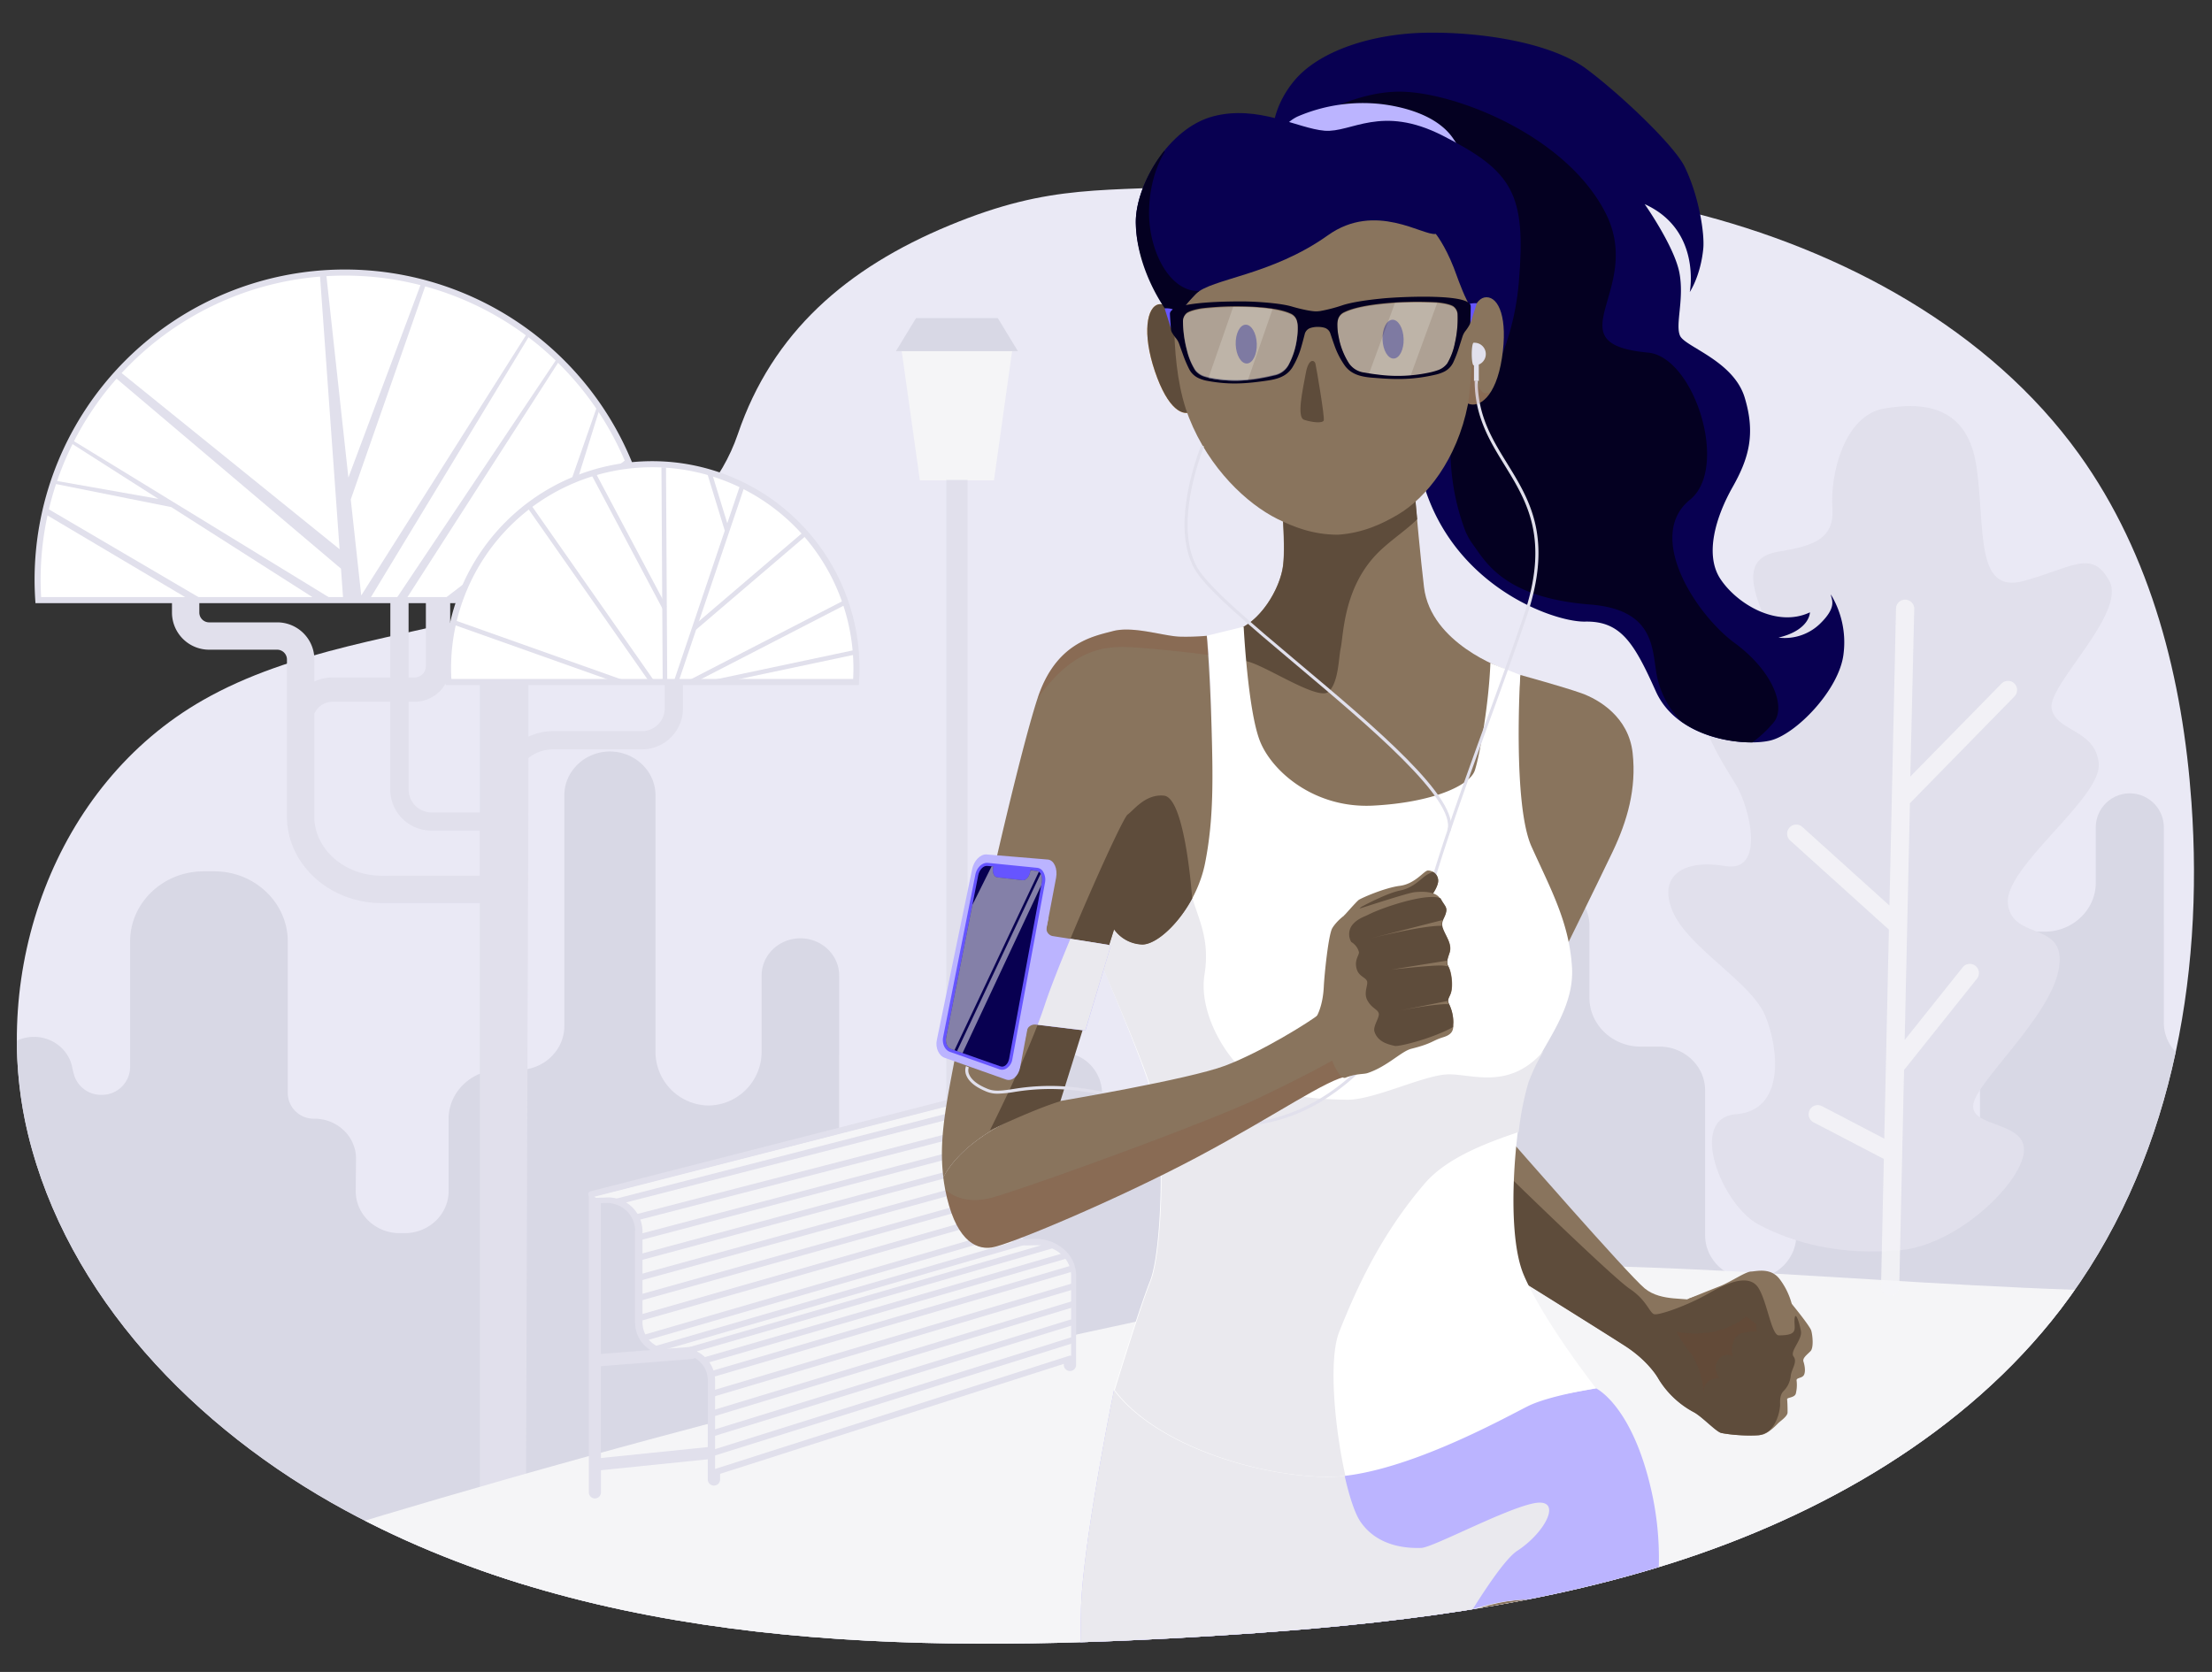 <svg xmlns="http://www.w3.org/2000/svg" xmlns:xlink="http://www.w3.org/1999/xlink" viewBox="0 0 728 550.34"><rect x="0" y="0" width="728" height="550.34" fill="#333333" stroke="none"/><defs><style>.cls-1{fill:none;}.cls-2{isolation:isolate;}.cls-3{fill:#eae9f5;}.cls-26,.cls-4{fill:#fff;}.cls-5{fill:#e1e0ec;}.cls-6{clip-path:url(#clip-path);}.cls-7{fill:#d8d8e5;}.cls-8,.cls-9{fill:#f5f5f7;}.cls-9{opacity:0.82;}.cls-10{clip-path:url(#clip-path-2);}.cls-11{fill:#ffbc66;}.cls-12,.cls-24{fill:#863725;}.cls-12{opacity:0.15;}.cls-13{fill:#89745d;}.cls-14{fill:#5e4c3b;}.cls-15{fill:#bbb4ff;}.cls-16{fill:#eae9ee;mix-blend-mode:multiply;}.cls-17{fill:#080051;}.cls-18,.cls-23{fill:#040021;}.cls-19{fill:#65f;}.cls-20,.cls-26{opacity:0.5;}.cls-21{fill:#d3cdcb;}.cls-21,.cls-22,.cls-23{fill-rule:evenodd;}.cls-22{fill:#f3f3f3;}.cls-24{opacity:0.1;}.cls-25{clip-path:url(#clip-path-3);}</style><clipPath id="clip-path"><path class="cls-1" d="M721.22,264.12c-2.88-40.35-13-81.22-37-114.63-29.46-40.94-77.76-67.29-128.36-79.78S452.12,57.42,400,60.86c-37,2.44-53.52-.75-87.47,13.31q-5.61,2.32-10.86,4.92V44.62H5.54V340.71h0A133,133,0,0,0,9.2,373.24c12.83,53.09,54.72,97,104.61,124C197,542.37,298,544.45,393.65,538.82c52.72-3.1,105.82-8.29,155.93-24.12S647,471.54,678.1,431.06C714.37,383.75,725.39,322.46,721.22,264.12Z"/></clipPath><clipPath id="clip-path-2"><path class="cls-1" d="M721.22,264.12c-2.88-40.35-13-81.22-37-114.63-20-27.74-48.57-48.77-80.68-63.34V4.75h-254V63.8c-11.13,1.49-22.48,4.35-37,10.37-34,14.06-58.3,35.3-69.66,68.72-10.57,31-44.91,48.91-78,58s-68.53,12.76-98,29.58C17.58,258.53-3.64,320.15,9.2,373.24s54.72,97,104.61,124C197,542.37,298,544.45,393.65,538.82c52.72-3.1,105.82-8.29,155.93-24.12S647,471.54,678.1,431.06C714.37,383.75,725.39,322.46,721.22,264.12Z"/></clipPath><clipPath id="clip-path-3"><path class="cls-1" d="M341.23,286.65l-2.08-.24-.1.55c-.3,1.66-1.43,2.9-2.5,2.77l-8.3-.94c-1.07-.11-1.71-1.49-1.41-3.07l.1-.52-2.08-.17c-1.25-.1-2.56,1.31-2.91,3.11L311.39,341.5c-.34,1.69.39,3.4,1.63,3.81L329.24,351c1.24.46,2.53-.66,2.88-2.5l10.73-58C343.21,288.54,342.48,286.81,341.23,286.65Z"/></clipPath></defs><title>How-It-Works-v4</title><g class="cls-2"><g id="BG"><path class="cls-3" d="M242.83,142.9c11.35-33.42,35.71-54.66,69.66-68.72S363,63.3,400,60.86c52.16-3.44,105.28-3.64,155.88,8.85s98.9,38.84,128.36,79.78c24,33.41,34.14,74.29,37,114.63,4.17,58.34-6.85,119.63-43.12,166.94-31,40.49-78.41,67.81-128.51,83.64s-103.21,21-155.93,24.12C298,544.45,197,542.37,113.81,497.28,63.92,470.23,22,426.33,9.2,373.24s8.38-114.71,57.63-142.8c29.49-16.82,65-20.52,98-29.58S232.26,173.94,242.83,142.9Z"/><path class="cls-4" d="M214.37,197.55c.15-2.22.23-4.46.23-6.72a101.11,101.11,0,1,0-202.23,0c0,2.26.08,4.5.23,6.72Z"/><path class="cls-5" d="M215.31,198.55H11.67l-.06-.93c-.15-2.33-.23-4.61-.23-6.79a102.11,102.11,0,1,1,204.23,0c0,2.18-.08,4.46-.23,6.79Zm-201.77-2H213.43c.11-2,.17-3.88.17-5.72a100.11,100.11,0,1,0-200.23,0C13.37,192.67,13.43,194.59,13.54,196.55Z"/><polygon class="cls-5" points="173.59 109.56 118.89 196 115.44 164.41 140.26 93.34 140.45 92.8 138.93 92.4 114.66 157.2 107.38 90.41 107.35 90.1 105.2 89.18 111.76 180.78 38.84 121.84 37.2 123.66 112.22 187.18 113 198.07 117.57 198.07 119.11 198.07 121.17 198.07 174.48 110.11 173.59 109.56"/><polygon class="cls-5" points="206.58 150.86 187.75 165.29 197.53 134.01 196.54 133.68 184.65 167.67 144.97 198.07 151.47 198.07 207.17 152.31 207.6 151.95 206.58 150.86"/><polygon class="cls-5" points="183.39 117.9 129.74 198.07 133.12 198.07 184.27 118.47 183.39 117.9"/><polygon class="cls-5" points="22.97 145.61 52.13 164.22 18.38 158.26 18.18 159.29 56.39 166.93 105.08 197.99 105.21 198.07 105.36 198.07 107.77 198.07 110.47 197.97 23.52 144.72 22.97 145.61"/><polygon class="cls-5" points="14.23 168.84 63.38 198 63.5 198.07 67.92 198.07 14.69 166.84 14.23 168.84"/><g class="cls-6"><path class="cls-7" d="M785.67,379.91l-.16,2.38A12.43,12.43,0,0,0,773,370h-3.33a12.43,12.43,0,0,1-12.52-12.26V317.52a9.5,9.5,0,0,0-19,0v19.07c0,7.46-5.85,13.57-13,13.57s-13-6.11-13-13.57V272.35a11.2,11.2,0,0,0-22.4,0v12.56l0,5.67c0,8.86-7.57,16.1-16.82,16.1h-4.48c-9.25,0-16.82,7.25-16.82,16.1v52.85c0,6.72-5.74,12.22-12.76,12.22s-12.76-5.5-12.76-12.22v-25a17.47,17.47,0,1,0-34.93,0v56c0,7.92-6.77,14.4-15,14.4s-15-6.48-15-14.4V358.91c0-7.92-6.77-14.4-15-14.4h-6.26c-9.25,0-16.82-7.25-16.82-16.1v-23.8c0-7.62-6.51-13.85-14.47-13.85h-1.64c-8,0-14.47,6.23-14.47,13.85l.1,10.74c0,7.21-6.16,13.1-13.69,13.1a8.52,8.52,0,0,0-8.68,8.31v50.06c0,12.69-10.85,23.07-24.11,23.07h-3.67c-11.48,0-21.15-7.79-23.54-18.11l-.57-5V345.32a9,9,0,0,0-5.65-8.25l-2.31-20.26-.16-2.38a12.43,12.43,0,0,1-12.52,12.26h-3.33A12.43,12.43,0,0,0,381.72,339V379.2a9.5,9.5,0,0,1-19,0V360.13c0-7.46-5.85-13.57-13-13.57h0c-7.15,0-13,6.11-13,13.57v64.24a11.2,11.2,0,0,1-22.4,0V411.8l0-5.67c0-8.86-7.57-16.1-16.82-16.1H293c-9.25,0-16.82-7.25-16.82-16.1V321.08c0-6.72-5.74-12.22-12.76-12.22s-12.76,5.5-12.76,12.22v25a17.7,17.7,0,0,1-17.47,17.82h0a17.7,17.7,0,0,1-17.46-17.82V261.77c0-7.92-6.77-14.4-15-14.4s-15,6.48-15,14.4v76c0,7.92-6.77,14.4-15,14.4h-6.26c-9.25,0-16.82,7.25-16.82,16.1v23.8c0,7.62-6.51,13.85-14.47,13.85h-1.64c-8,0-14.47-6.23-14.47-13.85l.1-10.74c0-7.21-6.16-13.1-13.69-13.1A8.52,8.52,0,0,1,94.71,360V309.89c0-12.69-10.85-23.07-24.11-23.07H66.93c-13.26,0-24.11,10.38-24.11,23.07v41.5a9.25,9.25,0,0,1-9.42,9,9.25,9.25,0,0,1-9.42-9v2.16c0-6.74-5.76-12.25-12.8-12.25s-12.8,5.51-12.8,12.25v170l205.86,32.21,192.89-5.22V617l182.51-28.56,232.49,6.29Z"/><path class="cls-5" d="M218.77,224.48v8.69a7.51,7.51,0,0,1-7.5,7.5H182a18.93,18.93,0,0,0-8.08,1.82v-18h-16v42.93H142a7.51,7.51,0,0,1-7.5-7.5V231h1.93a11.74,11.74,0,0,0,11.73-11.73V197.55h-8v21.72A3.73,3.73,0,0,1,136.4,223h-1.93V197.06h-6V223h-19a14.39,14.39,0,0,0-6,1.32v-7.23a12.24,12.24,0,0,0-12.23-12.23H68.83a3.23,3.23,0,0,1-3.23-3.23v-4.07h-9v4.07a12.24,12.24,0,0,0,12.23,12.23H91.21a3.23,3.23,0,0,1,3.23,3.23v51.67c0,15.72,14,28.51,31.17,28.51h32.3V519.53L173,525.1l.93-275.61a13,13,0,0,1,8.08-2.82h29.27a13.52,13.52,0,0,0,13.5-13.5v-8.69Zm-93.16,63.78c-12.23,0-22.17-8.75-22.17-19.51V235a6.51,6.51,0,0,1,6-4h19V259.9a13.52,13.52,0,0,0,13.5,13.5h15.94v14.85Z"/><path class="cls-8" d="M79.37,513.21l103.78,27.84c65,16.43,142.59,1.77,210.51-2.23,52.72-3.1,105.82-8.29,155.93-24.12S647,471.55,678.1,431.06c1.63-2.13,3.2-4.3,4.73-6.49-88.29-3.11-178.11-14.37-240.25-3.09C256.12,455.34,79.37,513.21,79.37,513.21Z"/><path class="cls-5" d="M585.07,181.63c10.74-1.84,18.78-3.64,18-14.46s3.81-30.42,17-32.69,27.59-.93,30.46,19.38-.57,41.79,15.52,37.37,22.41-10.53,28.16,0-20.12,34.06-19,41.83,14.37,6.78,15.52,18.2-31.61,34.41-29.89,46.48S680.44,303,677.56,319,650,356.37,649.4,363.84s17.82,5.17,16.67,15.52-21.84,30.46-40.81,32.18-34.48-2.06-46.55-8.5-23.38-35.07-7.38-36.27,14.3-21.06,9.68-32.32S555.62,312.11,550.5,300s4.07-17.22,17.29-14.93,8.23-19,3.54-26.76-15.11-22.9-11-34.86,14.41-5.07,21.88-7.94S565,185.07,585.07,181.63Z"/><path class="cls-9" d="M663,229.23a3,3,0,1,0-4.29-4.2l-30,30.59L630,200.46a3,3,0,1,0-6-.13l-2.16,97.74-28.55-25.76a3,3,0,1,0-4,4.46L621.66,306l-1.52,68.8-20.5-10.69a3,3,0,1,0-2.78,5.32L620,381.49l-.93,42.05a3,3,0,0,0,2.93,3.07h.07a3,3,0,0,0,3-2.93l1.58-71.53a2.94,2.94,0,0,0,.23-.23L650.6,322.2a3,3,0,1,0-4.69-3.74l-19.05,23.86,1.72-77.92Z"/><polygon class="cls-8" points="327.13 158.1 302.74 158.1 296.77 115.58 333.1 115.58 327.13 158.1"/><polygon class="cls-7" points="328.4 104.72 301.47 104.72 294.87 115.58 335 115.58 328.4 104.72"/><rect class="cls-5" x="311.44" y="157.99" width="7" height="283.13"/><path class="cls-5" d="M195.8,493.24a2,2,0,0,1-2-2V394.11a2,2,0,0,1,1.93-2l3.47-.12a13.35,13.35,0,0,1,9.84,3.74,13.08,13.08,0,0,1,4,9.49v30a2,2,0,0,1-4,0v-30a9.1,9.1,0,0,0-2.8-6.61,9.41,9.41,0,0,0-6.92-2.62l-1.54.05v95.2A2,2,0,0,1,195.8,493.24Z"/><path class="cls-5" d="M234.95,489a2,2,0,0,1-2-2v-32.6a8.4,8.4,0,0,0-2.68-6.22,9.09,9.09,0,0,0-7-2.36l-2.56.18a10.92,10.92,0,0,1-8.3-2.85,10.61,10.61,0,0,1-3.39-7.86v-30a2,2,0,0,1,4,0v30a6.65,6.65,0,0,0,2.11,4.93,6.89,6.89,0,0,0,5.29,1.79l2.57-.18a13.08,13.08,0,0,1,10,3.42,12.36,12.36,0,0,1,4,9.15V487A2,2,0,0,1,234.95,489Z"/><path class="cls-5" d="M328.22,403.61a2,2,0,0,1-2-2V374.39c0-4.73-4.4-8.61-9.81-8.67l-3.47,0a2,2,0,0,1,0-4h0l3.47,0c7.59.08,13.77,5.76,13.77,12.67v27.22A2,2,0,0,1,328.22,403.61Z"/><path class="cls-5" d="M352.12,451.29a2,2,0,0,1-2-2V419.81a7.36,7.36,0,0,0-2.32-5.28,10.35,10.35,0,0,0-7.42-2.74l-2.56.07a11.74,11.74,0,0,1-8.56-3.22,9.77,9.77,0,0,1-3-7V374.39a2,2,0,0,1,4,0v27.22a5.81,5.81,0,0,0,1.83,4.17,7.86,7.86,0,0,0,5.66,2.09l2.57-.07a14.2,14.2,0,0,1,10.31,3.87,11.33,11.33,0,0,1,3.53,8.14v29.48A2,2,0,0,1,352.12,451.29Z"/><path class="cls-8" d="M352.52,445V419.89c0-5.67-5.3-10.18-11.79-10h-.32l-2.24.06c-5.25.15-9.54-3.57-9.54-8.26V374.49c0-5.8-5.3-10.6-11.79-10.66l-3.47,0h-.63l-117.42,30,.88.46,3.47-.12a11.27,11.27,0,0,1,11.79,11.23v30A8.72,8.72,0,0,0,221,444l2.24-.16.32,0a10.69,10.69,0,0,1,11.79,10.57v30.38l117.17-37.44Z"/><path class="cls-5" d="M194.72,394.11a1,1,0,0,1-.25-2l118.24-30.28a1,1,0,0,1,.5,1.94L195,394.08A1,1,0,0,1,194.72,394.11Z"/><path class="cls-5" d="M203.5,396.44a1,1,0,0,1-.25-2L322,363.88a1,1,0,0,1,.5,1.94L203.75,396.4A1,1,0,0,1,203.5,396.44Z"/><path class="cls-5" d="M210.05,401.58a1,1,0,0,1-.25-2L328,369a1,1,0,0,1,.5,1.94L210.3,401.55A1,1,0,0,1,210.05,401.58Z"/><path class="cls-5" d="M211.05,408.12a1,1,0,0,1-.25-2L328.68,375a1,1,0,1,1,.51,1.93L211.31,408.08A1,1,0,0,1,211.05,408.12Z"/><path class="cls-5" d="M211.05,414.76a1,1,0,0,1-.26-2L328.67,381a1,1,0,0,1,.52,1.93L211.31,414.73A1,1,0,0,1,211.05,414.76Z"/><path class="cls-5" d="M211.05,421.41a1,1,0,0,1-.26-2L328.67,387a1,1,0,0,1,.53,1.93L211.32,421.38A1,1,0,0,1,211.05,421.41Z"/><path class="cls-5" d="M211.05,428.06a1,1,0,0,1-.27-2l117.88-33a1,1,0,1,1,.54,1.93L211.32,428A1,1,0,0,1,211.05,428.06Z"/><path class="cls-5" d="M211.05,434.71a1,1,0,0,1-.27-2l117.88-33.68a1,1,0,1,1,.55,1.92L211.33,434.67A1,1,0,0,1,211.05,434.71Z"/><path class="cls-5" d="M234.95,453.14a1,1,0,0,1-.28-2l117.17-34.33a1,1,0,0,1,.56,1.92L235.23,453.1A1,1,0,0,1,234.95,453.14Z"/><path class="cls-5" d="M234.95,459.66a1,1,0,0,1-.29-2L352.6,422.54a1,1,0,0,1,.57,1.92L235.23,459.62A1,1,0,0,1,234.95,459.66Z"/><path class="cls-5" d="M234.95,466.18a1,1,0,0,1-.29-2l117.91-35.78a1,1,0,1,1,.58,1.91L235.24,466.14A1,1,0,0,1,234.95,466.18Z"/><path class="cls-5" d="M234.95,472.7a1,1,0,0,1-.29-2l117.58-36.32a1,1,0,0,1,.59,1.91L235.24,472.66A1,1,0,0,1,234.95,472.7Z"/><path class="cls-5" d="M234.95,479.22a1,1,0,0,1-.3-2l117.85-37a1,1,0,1,1,.6,1.91l-117.85,37A1,1,0,0,1,234.95,479.22Z"/><path class="cls-5" d="M234.95,485.75a1,1,0,0,1-.3-2l117.17-37.45a1,1,0,1,1,.61,1.9L235.25,485.7A1,1,0,0,1,234.95,485.75Z"/><path class="cls-5" d="M211.77,441.49a1,1,0,0,1-.28-2L330,405.07a1,1,0,0,1,.56,1.92L212,441.45A1,1,0,0,1,211.77,441.49Z"/><path class="cls-5" d="M216.79,444.82a1,1,0,0,1-.28-2L336.19,408a1,1,0,1,1,.56,1.92L217.07,444.78A1,1,0,0,1,216.79,444.82Z"/><path class="cls-5" d="M225.4,445.92a1,1,0,0,1-.28-2l120.32-34.81a1,1,0,1,1,.56,1.92L225.68,445.88A1,1,0,0,1,225.4,445.92Z"/><path class="cls-5" d="M232.53,448.64a1,1,0,0,1-.28-2l117.55-34.09a1,1,0,1,1,.56,1.92L232.81,448.6A1,1,0,0,1,232.53,448.64Z"/><rect class="cls-5" x="195.22" y="478.21" width="38.96" height="4" transform="translate(-47.67 24.29) rotate(-5.83)"/><path class="cls-5" d="M196.48,449.79a2,2,0,0,1-.15-4l31-2.43a2,2,0,0,1,.31,4l-31,2.43Z"/></g><path class="cls-4" d="M281.72,224.48c.1-1.48.15-3,.15-4.47a67.21,67.21,0,1,0-134.42,0c0,1.5.05,3,.15,4.47Z"/><path class="cls-5" d="M282.66,225.48h-136l-.06-.93c-.1-1.54-.15-3.07-.15-4.54a68.21,68.21,0,1,1,136.42,0c0,1.45-.05,3-.15,4.53Zm-134.11-2H280.78c.06-1.19.09-2.35.09-3.47a66.21,66.21,0,1,0-132.42,0C148.45,221.14,148.48,222.3,148.55,223.48Z"/><rect class="cls-5" x="217.9" y="153.83" width="1.5" height="70.65" transform="translate(-1.09 1.27) rotate(-0.33)"/><rect class="cls-5" x="206.2" y="152.74" width="1.5" height="50.23" transform="translate(-59.21 117.7) rotate(-27.94)"/><rect class="cls-5" x="193.57" y="160.08" width="1.5" height="70.79" transform="translate(-76.95 146.64) rotate(-34.97)"/><rect class="cls-5" x="176.17" y="185.21" width="1.5" height="58.86" transform="translate(-84.54 309.54) rotate(-70.45)"/><rect class="cls-5" x="199.27" y="191.35" width="68.36" height="1.5" transform="translate(-23.28 351.76) rotate(-71.33)"/><rect class="cls-5" x="222.73" y="190.4" width="48.08" height="1.5" transform="translate(-65.01 206.13) rotate(-40.51)"/><rect class="cls-5" x="235.64" y="155.02" width="1.5" height="20.1" transform="translate(-38.02 76.59) rotate(-17.05)"/><rect class="cls-5" x="224.18" y="210.6" width="57.27" height="1.5" transform="translate(-68.74 139.3) rotate(-27.27)"/><rect class="cls-5" x="234.5" y="218.81" width="47.68" height="1.5" transform="translate(-39.87 58.27) rotate(-11.95)"/></g><g id="Layer_1" data-name="Layer 1"><g class="cls-10"><path class="cls-11" d="M355.42,551.2s22.38,102.36,27,113.09l43.47-1.46,17.2-84.32-39.71-24-32.58-7.21Z"/><path class="cls-12" d="M355.42,551.2s22.38,102.36,27,113.09l43.47-1.46,17.2-84.32-39.71-24-32.58-7.21Z"/><path class="cls-13" d="M538.77,550,492.6,660.6l-78.42,2.63,21.86-104s12.82-12.89,26.89-19.8,29.46-14.09,44.1-12.76S538.06,534.9,538.77,550Z"/><path class="cls-14" d="M463.18,539.42c-14.07,6.92-26.89,19.8-26.89,19.8l-21.86,104,17.06-.57c5.46-22,17.27-68.08,23-79,5-9.47,18.68-35.19,30.2-53.59A183.14,183.14,0,0,0,463.18,539.42Z"/><path class="cls-13" d="M496.37,374.39s39.38,45.15,44.95,49.73,14.41,2.7,16.05,4.24-1.23,10.86-2.7,14.41-8.53,11.42-8.53,11.42-3.06-5.94-11.52-11.39-43.89-27.49-43.89-27.49Z"/><path class="cls-13" d="M589.66,429.15s6,7.3,6.45,8.85.84,5.6-.21,6.72-2.75,2.27-2.35,3.48.76,3.27.15,4.4-2.47.82-2.42,1.77a11.92,11.92,0,0,1-.27,4.43c-.53,1.39-2.93,1.11-2.84,1.83s.17,3.11.14,4.34-2.3,2.76-2.93,3.36-2.73,2.92-4.95,3.79-12.17.12-13.93-.48-6-5.16-8.78-6.73a30.33,30.33,0,0,1-12.11-11.59c-4.46-7.35-5-12.77-5-12.77L556,427.41s19.26-6.42,21.66-6S589.66,429.15,589.66,429.15Z"/><path class="cls-13" d="M421.43,161.41s1.78,16.93.83,24.7-7.68,19-16,21.51c0,0-1.66,37.17,5.82,48.53S444,273.49,444,273.49s34.86.45,41-8.8,9.8-44.62,9.8-44.62-23.9-8.16-26.14-26.8S463.39,136,463.39,136,420.88,155.13,421.43,161.41Z"/><path class="cls-13" d="M500.35,222.17s14.29,3.94,20.08,6S536,236,537.32,247.83s-1.79,22.45-6.55,32.47-17.87,36.56-17.87,36.56L493.44,287,498.15,247Z"/><path class="cls-14" d="M437.24,227.71c3.32-3,3.31-11.13,4-14.32,1-4.77.94-20.58,12.84-32,3.94-3.78,9.16-7.25,12.35-10.48-.49-5.25-1-10.54-1.37-15.36a11.93,11.93,0,0,0-5.52,1c-11,4.24-38.05,4.84-38.05,4.84s1.78,16.93.83,24.7-7.68,19-16,21.51c0,0-.17,3.75-.16,9.22,2,.34,3.61.66,4.73,1C417.23,219.54,433.92,230.72,437.24,227.71Z"/><path class="cls-13" d="M555.22,427.72s7.37-3,10.8-4.33,8.42-4.78,10.25-4.84,6.49-1.44,9.48,2.54a23.54,23.54,0,0,1,3.91,8s2,8.2.36,8.66-7.35,1.37-8.67-1.45a32.56,32.56,0,0,0-3.82-5.81s.19.83-2.8,2.76-3.46.32-3.46.32"/><path class="cls-15" d="M366.64,457.56s-10.53,51.53-10.87,72.59l-.35,21.06s49.74,26.18,76.84,27.67L436,559.23A113.18,113.18,0,0,1,450.7,547.1c8.37-5.76,30.82-20.2,51.69-20.56s37.34,11.07,36.39,23.43c0,0,12.32-25.66,4.72-59.28C537.13,462.51,525.28,457,525.28,457l-101,18.11Z"/><path class="cls-14" d="M592.71,438.11c-.52-2.89-1.87-6.86-2.1-3.85s1.57,5.31-5.17,5.3c-2.4,0-3.79-10.77-6.63-15.48s-9.53-2.32-16.49,1.68S546,433,544.44,432.6s-2.42-4.59-8.06-8.36-39.71-37-39.71-37-3.64,26.75-2.46,28c.44.47,2.26,2.6,4.37,5.08,11,6.83,30,18.73,35.92,22.53C543,448.25,546,454.2,546,454.2l0,0a30.24,30.24,0,0,0,11.58,10.74c2.73,1.57,7,6.14,8.78,6.73a51.66,51.66,0,0,0,12.56.75,9.33,9.33,0,0,0,2.69-1h0c3.42-2.33,4.3-7.69,4.25-9.24s0-3.25,1.27-4.43a8.2,8.2,0,0,0,2.24-5c.35-2.26,2.25-4.47.92-6.23S593.23,441,592.71,438.11Z"/><path class="cls-16" d="M504.9,494.81c-9.59,1.85-33.3,14.58-37.11,14.71s-14.23,0-20.11-8.73c-2.85-4.22-5.84-16-7.57-28.56l-15.79,2.83-57.69-17.52s-10.53,51.53-10.87,72.59l-.35,21.06s49.74,26.18,76.84,27.67L436,559.23A113.15,113.15,0,0,1,450.7,547.1c6-4.13,19.27-12.74,34-17.41,6-9.57,11.4-17.09,14.63-19.2C508.78,504.34,514.5,493,504.9,494.81Z"/><path class="cls-4" d="M409.31,206.29s1.39,27.59,5.35,37.63,18,22.27,37.29,21.26,31.82-6.51,33.46-11.65,4.57-21.67,5.1-35.26l9.83,3.9s-2.57,42.56,3.71,56.51,12.46,25,13.32,39.85-11.08,26.88-14.71,37.89-7.54,48.18-1.19,63.21S525.28,457,525.28,457s-15.25,2.33-22.35,5.83-43.45,24-67.44,23.32-55.92-11.2-68.85-28.55c0,0,8.18-26.78,11.87-36s5-44.83,1.28-59.22S361.54,316.13,359.88,310a10.07,10.07,0,0,1,2.57-9.89s8.13,15,17,9.6,18.37-26,19-40.2.45-51.58-1.29-60.24Z"/><path class="cls-16" d="M508.09,345.87c-11.25,13.11-23.62,7.62-31.49,7.77S452,362.19,443.23,362s-20.73-.58-29.81-6.22-19.11-21.77-17-35c2-12.33-2.57-19.15-4.49-27-3.5,7.23-7.91,13.35-12.19,15.94-7.13,4.31-13.76-4.44-16.11-8.09l-3,10.94c3.38,9.36,16,36.64,19.4,49.79,3.75,14.4,2.4,50-1.28,59.22s-11.87,36-11.87,36c12.93,17.36,44.87,27.91,68.85,28.55a50.14,50.14,0,0,0,7.06-.35c-3.57-15.82-5.63-38.49-2-47.48,5.16-12.88,13.17-31.44,28.34-49,7-8,19.34-12.88,30.69-16.67A96.59,96.59,0,0,1,503,356.41,60.27,60.27,0,0,1,508.09,345.87Z"/><path class="cls-17" d="M419.17,40.93s.69-7.07,6.82-14.4c8.25-9.87,25.81-15.55,43.85-15.77s40.76,3.31,52.37,12,28.86,25.23,32.21,32.08c4.74,9.68,6.63,22.09,6.15,27-.88,9-4.44,14.28-4.44,14.28s3.95-20.42-14.84-28.92c0,0,9.85,14,11.45,22.72s-1.47,16.94.19,20.61,17.58,8.18,21.27,20.33,1.26,20.2-4,29.51-9.4,22-4,30.19,18.55,16.18,29.47,11c0,0,.07,5.81-10.35,8.32a16.7,16.7,0,0,0,13.5-4.4c6-5.74,3.92-8.1,3.73-9.81a30.25,30.25,0,0,1,4.18,19.59c-1.35,11.75-15.71,26.59-24.25,28.53s-30.42-.37-37.54-16.26-11.5-23.16-23.27-22.92-54.59-15.43-56.07-64Z"/><path class="cls-11" d="M390.65,108.35s-5.24-8.88-9.23-8.19-5.57,9.55-1.31,22.11,9.31,15.1,12.46,13S390.65,108.35,390.65,108.35Z"/><path class="cls-18" d="M570.86,211.62c-12.77-9.39-29.45-35.2-14.66-47.13,13-10.47,1.38-47-13.79-48.42-32-3-.83-20.6-14.15-46.26s-50.2-39.76-67.92-39.64-35.43,12.92-35.43,12.92l3,16.66,37.74,80.8A76.65,76.65,0,0,0,467,152.33l10.54-9.39a75.94,75.94,0,0,0,4.71,31.81,21.64,21.64,0,0,0,2.35,4.24c4.27,5.76,10.1,17.74,38.71,20,22.24,1.74,20.24,15.68,22.13,24.09a29.46,29.46,0,0,0,8,14.45c7.14,5.09,16.44,6.87,23.29,6.83a39,39,0,0,0,7-6.56C587.86,232.85,583.63,221,570.86,211.62Z"/><path class="cls-14" d="M390.65,108.35s-5.24-8.88-9.23-8.19-5.57,9.55-1.31,22.11,9.31,15.1,12.46,13S390.65,108.35,390.65,108.35Z"/><path class="cls-13" d="M483.09,133.24c2.52-12.7,1.09-40.63-.3-52.53,0,0-1.29-13.67-12.46-21.39-7.8-5.38-20.77-7.06-34.15-8-13.29,1.86-26.12,4.4-33.53,10.3C392,70,387.11,84.72,387.11,84.72c-.59,12-2.47,35.9,4.22,52.8s19.22,28.37,29,33.26c5.32,2.66,11.82,5.23,20,5.23,8.2-.55,14.51-3.55,19.64-6.56C469.43,163.92,479.53,151.21,483.09,133.24Z"/><path class="cls-15" d="M416.86,50s4.31-9,10.32-11.7a54.43,54.43,0,0,1,27.73-4c5.93.75,17.73,3.17,23.27,11.18s9.42,16.23,9.21,18.66-28.64-7.32-28.64-7.32Z"/><path class="cls-17" d="M393.57,96.75c5-5.05,24.81-6,43.49-19.32,15.68-11.16,31.43.37,35.47-.44,0,0,2.94,3.56,5.9,11.06,1.67,4.22,6.14,18.83,11.18,17.06,2.57-.9-.39,16.53-.39,16.53l-3,10.48s11.55-14.58,13.65-39.23c2.49-29.22-2.07-36.53-25.07-48.25-20.27-10.33-30-.89-38.85-1.61s-21.9-8.62-36.67-4.74S373.74,61,373.81,73.2s7,24.46,12.81,32.74C386.62,105.95,388.23,102.12,393.57,96.75Z"/><path class="cls-13" d="M484,105.19s1.17-7.34,5.22-7.35,7.1,6.91,5.09,20-7.68,16.51-11.15,15S484,105.19,484,105.19Z"/><path class="cls-18" d="M378.17,70.17c0-12.62,5.1-20,5.1-20a1.28,1.28,0,0,0-.09-.53c-5.84,7.31-9.41,16.52-9.37,23.53.07,12.19,6.27,24.94,12.81,32.74,0,0,1.61-3.82,6.95-9.2a7.43,7.43,0,0,1,1.11-.9C385,96.08,378.19,82.8,378.17,70.17Z"/><ellipse class="cls-17" cx="458.48" cy="111.65" rx="3.47" ry="6.39" transform="translate(-3.48 15.41) rotate(-1.92)"/><ellipse class="cls-17" cx="410.15" cy="113.27" rx="3.47" ry="6.39" transform="translate(-3.56 13.8) rotate(-1.92)"/><path class="cls-19" d="M482.92,100.54a2.21,2.21,0,0,1,.84-.55,8.46,8.46,0,0,1,2.28-.17l-1.94,6.12-1,1.4Z"/><path class="cls-14" d="M432.91,119.63c.25.94,3.14,17.77,2.75,18.78s-3.95.62-6.47-.23-.41-10,.55-15.28S432.63,118.58,432.91,119.63Z"/><path class="cls-19" d="M386.41,102.22a2.21,2.21,0,0,0-.84-.55,8.46,8.46,0,0,0-2.28-.17l1.94,6.12,1,1.4Z"/><g class="cls-20"><path id="_Path_" data-name="&lt;Path&gt;" class="cls-21" d="M472.47,99.7a112,112,0,0,0-18.83.58c-3.43.41-8.07,1.13-11.23,2.68a3.69,3.69,0,0,0-2,2.17,6.39,6.39,0,0,0-.27,2.06,19.88,19.88,0,0,0,.44,4,24.19,24.19,0,0,0,3.42,8.67,7.17,7.17,0,0,0,5.08,3c1.36.24,2.72.47,4.09.62a49.63,49.63,0,0,0,17.81-.76,20.42,20.42,0,0,0,2.08-.6,6.53,6.53,0,0,0,3.23-2.27,21.22,21.22,0,0,0,2.54-6.82,36.37,36.37,0,0,0,.85-9.23,3.43,3.43,0,0,0-1.36-2.74C477.12,100.22,473.86,99.77,472.47,99.7Z"/><path id="_Path_2" data-name="&lt;Path&gt;" class="cls-22" d="M459.07,99.78l-8.55,23.33c.89.15,1.78.28,2.68.38a60.08,60.08,0,0,0,11,.32L473,99.74l-.53,0A116.79,116.79,0,0,0,459.07,99.78Z"/></g><path class="cls-23" d="M458.1,98c-1.23.08-2.45.17-3.67.3-3.59.36-9.39,1.08-12.79,2.24a50.53,50.53,0,0,1-7.18,1.85s-.6.07-.8.08c-1.91.21-6.86-1.08-8.31-1.52-3.29-1-8.84-1.42-12.26-1.61-1.17-.06-2.33-.1-3.5-.12-2.57,0-24.73-.23-24.55,4.12.07,1.62.2,3.3.33,4.92a2.74,2.74,0,0,0,.4,1.29,16.17,16.17,0,0,0,1.17,1.68,6.17,6.17,0,0,1,1.15,2c.42,1.16.83,2.33,1.25,3.49a39.71,39.71,0,0,0,2,4.71,6.43,6.43,0,0,0,3.05,3,12,12,0,0,0,2.72.89c6.83,1.3,12,1.08,18.85.12,3.42-.48,7.19-1,9.41-4.55a27.48,27.48,0,0,0,3-7.06c.36-1.22.67-2.47,1-3.7a2.83,2.83,0,0,1,1.83-2.14,7.57,7.57,0,0,1,2.6-.38,7.28,7.28,0,0,1,2.07.27,2.89,2.89,0,0,1,2,2c.42,1.21.81,2.44,1.25,3.64a26.84,26.84,0,0,0,3.52,6.89c2.52,3.38,6.51,3.75,10.13,4,7.21.6,12.68.55,19.79-1.1a13.06,13.06,0,0,0,2.81-1,6.59,6.59,0,0,0,3-3.19,38.53,38.53,0,0,0,1.83-4.8c.38-1.18.75-2.37,1.13-3.55a6.09,6.09,0,0,1,1.11-2,16.06,16.06,0,0,0,1.14-1.73,2.64,2.64,0,0,0,.36-1.3c0-1.62.1-3.31.09-4.93C484.07,96.48,460.8,97.82,458.1,98Zm-31.26,13.26a25,25,0,0,1-2.81,8.83,6.8,6.8,0,0,1-4.68,3.3c-1.28.3-2.56.6-3.85.82a44.9,44.9,0,0,1-16.95.12,18.7,18.7,0,0,1-2-.5,6.2,6.2,0,0,1-3.18-2.1,21.85,21.85,0,0,1-2.75-6.68,38.15,38.15,0,0,1-1.27-9.18,3.51,3.51,0,0,1,1.16-2.81c1.12-.9,4.2-1.51,5.52-1.65a101.23,101.23,0,0,1,17.9-.35c3.27.24,7.72.73,10.8,2.12a3.61,3.61,0,0,1,2,2.07,6.7,6.7,0,0,1,.36,2A20.89,20.89,0,0,1,426.84,111.25Zm52,1.55a21.21,21.21,0,0,1-2.54,6.82,6.53,6.53,0,0,1-3.23,2.27,20.37,20.37,0,0,1-2.08.6,49.62,49.62,0,0,1-17.81.76c-1.37-.15-2.73-.38-4.09-.62a7.17,7.17,0,0,1-5.08-3,24.19,24.19,0,0,1-3.42-8.67,19.89,19.89,0,0,1-.44-4,6.39,6.39,0,0,1,.27-2.06,3.69,3.69,0,0,1,2-2.17c3.16-1.54,7.8-2.26,11.23-2.68a112,112,0,0,1,18.83-.58c1.39.07,4.66.52,5.88,1.36a3.43,3.43,0,0,1,1.36,2.74A36.36,36.36,0,0,1,478.85,112.8Z"/><g class="cls-20"><path id="_Path_3" data-name="&lt;Path&gt;" class="cls-21" d="M426.85,111.49a20.89,20.89,0,0,0,.23-4,6.7,6.7,0,0,0-.36-2,3.61,3.61,0,0,0-2-2.07c-3.08-1.39-7.52-1.87-10.8-2.12a101.22,101.22,0,0,0-17.9.35c-1.32.14-4.4.75-5.52,1.65a3.51,3.51,0,0,0-1.16,2.81,38.16,38.16,0,0,0,1.27,9.18,21.85,21.85,0,0,0,2.75,6.68,6.19,6.19,0,0,0,3.18,2.1,18.65,18.65,0,0,0,2,.5,44.9,44.9,0,0,0,16.95-.12c1.29-.22,2.57-.51,3.85-.82a6.8,6.8,0,0,0,4.68-3.3A25,25,0,0,0,426.85,111.49Z"/><path id="_Path_4" data-name="&lt;Path&gt;" class="cls-22" d="M410.72,125.08l8.08-23.26c-1.71-.27-3.41-.42-4.87-.53-2.67-.2-5.38-.27-8.09-.24l-8.11,23.33.82.18A40,40,0,0,0,410.72,125.08Z"/></g><path class="cls-5" d="M406.1,370.81a56.8,56.8,0,0,1-19.46-3.54c-11.55-4.18-21.93-6.9-30.86-8.08l.13-1c9,1.19,19.45,3.93,31.07,8.13,21.79,7.89,39.32.87,50.18-6.42,17.58-11.79,27.57-30.45,28.05-42,.69-16.43,12-47.77,24.08-81,4.09-11.28,8.32-22.94,12.1-34,8.74-25.51,1.15-37.83-6.18-49.75-4.85-7.89-9.87-16-9.87-27.81h1c0,11.49,4.72,19.16,9.73,27.29,7.46,12.11,15.17,24.64,6.28,50.6-3.79,11.06-8,22.72-12.11,34-12,33.11-23.34,64.38-24,80.65-.49,11.82-10.65,30.85-28.5,42.82A56.78,56.78,0,0,1,406.1,370.81Z"/><path class="cls-13" d="M348.49,362.25l18.16-56.33a12.16,12.16,0,0,0,9.37,4.94c6.09.06,17.68-12.13,20.58-26.71s2.62-28.32,2.1-46-1.54-28.86-1.54-28.86a76.49,76.49,0,0,1-8.68.29c-5.24-.09-15.44-3.62-22.17-1.85s-18.87,3.93-24.85,22.16-19.81,78.43-24.64,105c-4.45,24.42-8.17,38.07-6.35,52.64C314.22,380.41,323.88,370.41,348.49,362.25Z"/><path class="cls-13" d="M326.36,410.64c5.7-.83,41.17-15.7,67.43-29.63s43.05-25.95,50-26.82-6.51-22.9-9.55-20.41-19,12.46-31,17-54.88,11.73-54.88,11.73l.08-.26c-24.61,8.16-34.27,18.16-38,25.28.16,1.29.36,2.58.61,3.89C314.17,407.54,320.66,411.46,326.36,410.64Z"/><path class="cls-14" d="M392.36,295.73s-2.25-33.13-9.28-33.83c-6.18-.61-10,4.88-11.95,6.21s-21.8,46.17-27.28,62.69-18.07,41.27-18.07,41.27,14.14-6.82,23.21-9.59l17.67-56.56a11.81,11.81,0,0,0,9.26,5c4.36,0,11.62-6.23,16.44-15.16"/><path class="cls-12" d="M443.82,354.19a2.48,2.48,0,0,0,.66-.18,31.25,31.25,0,0,1-5.87-5s-6.89,4.08-24.4,12.44-77.17,29.9-87.71,32.76-15.43-2.79-15.43-2.79c3.09,16.13,9.58,20,15.28,19.22s41.17-15.7,67.43-29.63S436.85,355.06,443.82,354.19Z"/><path class="cls-12" d="M388.52,209.57c-5.24-.09-15.44-3.62-22.17-1.85s-18.87,3.93-24.85,22.16c11.62-16.22,21.62-17.33,31-16.81,5.69.31,16.32,1.36,25.21,2.52-.27-4.06-.48-6.32-.48-6.32A76.46,76.46,0,0,1,388.52,209.57Z"/><path class="cls-12" d="M490.62,129.09c-5.94,3.07-6-13.5-6-13.5-.39,10-1.41,17.23-1.41,17.23C485.28,133.76,488.2,132.86,490.62,129.09Z"/><path class="cls-24" d="M551.77,438.33s12.44,3.27,23-5l3.25,2.51v2.51s-5.62-.61-7.17,2.51a7.35,7.35,0,0,0-.52,5.69,3.44,3.44,0,0,0-4.75,1c-2.18,2.81.25,6,.25,6s-5,.09-5,4-.05-6.37-4.44-12.17S551.77,438.33,551.77,438.33Z"/><path class="cls-5" d="M489,116.53a3.72,3.72,0,0,0-3.71-3.71h-.32c-.33.07-.6,1.74-.6,3.71s.27,3.64.6,3.71h.14v5.13h1.58V120A3.72,3.72,0,0,0,489,116.53Z"/><path class="cls-5" d="M328.4,360a9.53,9.53,0,0,1-3.62-.63c-3.62-1.45-5.88-3.25-6.73-5.35a4.14,4.14,0,0,1-.12-3.09l.91.41a3.17,3.17,0,0,0,.14,2.34c.52,1.26,2,3.11,6.16,4.77,2.29.91,4.74.56,8.44,0a73.26,73.26,0,0,1,22.32-.27l-.13,1a72.38,72.38,0,0,0-22,.27A38.78,38.78,0,0,1,328.4,360Z"/><path class="cls-13" d="M442.39,301.37s4-4.55,4.77-5.13,8.47-4,13.53-4.65,7.89-4.9,9.21-5.05a3.37,3.37,0,0,1,3.34,4.08c-.57,2.78-3.76,6.31-3.76,6.31l-22.24,4.94S442,304.58,442.39,301.37Z"/><path class="cls-14" d="M469.74,296.64c.76-.89,3-3.71,3.51-6a3.29,3.29,0,0,0-1.62-3.63,10.06,10.06,0,0,0-2.17,1.05c-1.88,1.21-4.28,4.19-8.68,5.07s-12.33,5.16-12.33,5.16c-2.32,1.16-.26,2.21,2.45,2.78l17.91-4Z"/><path class="cls-13" d="M433.38,334.46s2-3.25,2.3-9.69c.19-3.89,1.52-17.12,2.8-19.26s4.42-5.09,7.34-5.94,17.43-5.68,19.82-5.9,6.88-.38,8.31,2.12,2.49,2.76,1.81,4.88-2,2.76-.87,5.27,3.16,5,2.2,7.71-1.09,3.33-.29,4.65,1.36,4.9,1,7.45-1.85,2.91-.89,4.82a13.21,13.21,0,0,1,1.43,6.09c-.13,1.65.39,3.62-3.32,4.75s-3.52,2.06-10.5,3.8c-3.34.83-7.86,5.8-14.41,8-1.41.47-3.8.12-7.29,1.53S433.38,334.46,433.38,334.46Z"/><path class="cls-14" d="M477.7,325.75a15.52,15.52,0,0,0-.93-7.45c-.73-1.32-.61-1.92.27-4.65s-1-5.2-2-7.71.18-3.15.81-5.27-.35-2.38-1.68-4.88l0-.05c-4-2-18.52,2.65-23.88,5.36-1.42.72-3.45,1.29-5.08,3.18a5,5,0,0,0-.48,5.8,5.46,5.46,0,0,1,2.51,3.29c.21,1-1.71,2.63-.67,5.79.76,2.32,3,2.55,3.36,3.89s-1.3,3.84.18,6.39,3.28,2.76,3.65,4.11-2,4.26-1.39,6.08c1.15,3.49,4.81,4.21,6.68,4.65,1.37.32,12.64-2.52,19.17-6.21,0-.48,0-1,.06-1.41a14.09,14.09,0,0,0-1.33-6.09C476,328.66,477.36,328.31,477.7,325.75Z"/><path class="cls-13" d="M474.54,304.74a3.28,3.28,0,0,1,.25-1.9L450.69,309S467.73,304.64,474.54,304.74Z"/><path class="cls-13" d="M476.22,316.22c-6.37,1-18.63,3-18.63,3,.93-.16,12.74-1.41,16.35-1.41a11.5,11.5,0,0,1,2.61.29A2.83,2.83,0,0,1,476.22,316.22Z"/><path class="cls-13" d="M476.75,330.57a2.7,2.7,0,0,1-.28-1.1c-4.43.91-16.34,3.27-16.34,3.27C474,330.07,476.75,330.57,476.75,330.57Z"/><path class="cls-5" d="M477.34,273.64l-1-.3c3.15-10-26.06-34.55-49.53-54.31-16.14-13.58-30.07-25.31-33.69-31.8-7.12-12.75-.84-32.69,2.19-40.66l.94.36c-3,7.85-9.16,27.43-2.25,39.82,3.53,6.33,18.07,18.57,33.46,31.52C452.43,239.25,480.69,263,477.34,273.64Z"/><path class="cls-15" d="M365.55,311.38a3.08,3.08,0,0,0-1.17-.43l-18.07-2.85a2.54,2.54,0,0,1-1.86-3l.58-2.83-2.59-.42-1.13,5.5-2.62-.41a3.39,3.39,0,0,0-3.81,2.51l-5.26,23.28a2.8,2.8,0,0,0,2.4,3.45l3.61.44-.93,5.58,2.6.3.48-2.86a2.84,2.84,0,0,1,3-2.39l16.44,2Z"/><path class="cls-16" d="M341.5,337.3l15.69,1.91,8.36-27.83a3.08,3.08,0,0,0-1.17-.43L352.29,309c-3.57,8.56-6.72,16.56-8.44,21.76C343.16,332.87,342.37,335.05,341.5,337.3Z"/><path class="cls-15" d="M331,355.31l-20-7.08c-2-.66-3.23-3.31-2.67-5.91l11.61-56.19c.56-2.8,2.69-5,4.73-4.88l20.23,1.69c2,.22,3.24,3,2.67,6l-11.84,62.46C335.16,354.35,333,356.07,331,355.31Z"/><path class="cls-19" d="M329.24,351,313,345.31c-1.24-.41-2-2.12-1.63-3.81L322,288.13c.35-1.81,1.66-3.21,2.91-3.11l16.37,1.64c1.25.15,2,1.89,1.63,3.85l-10.73,58C331.78,350.37,330.48,351.49,329.24,351Z"/><path class="cls-19" d="M329.81,352.13a2.62,2.62,0,0,1-.91-.16l-16.21-5.71c-1.72-.57-2.73-2.74-2.28-4.95L321,287.94c.45-2.33,2.17-4,4-3.92l16.39,1.64a2.6,2.6,0,0,1,1.81,1.1,5.18,5.18,0,0,1,.7,3.92l-10.73,58a4.34,4.34,0,0,1-2,3.06A2.71,2.71,0,0,1,329.81,352.13ZM324.72,286c-.62,0-1.52,1-1.78,2.31L312.37,341.7a2.33,2.33,0,0,0,1,2.66l16.26,5.73a.63.63,0,0,0,.57-.06,2.41,2.41,0,0,0,1-1.68l10.73-58a3.29,3.29,0,0,0-.34-2.38.65.65,0,0,0-.42-.3L324.76,286Z"/><path class="cls-17" d="M341.23,286.65l-2.08-.24-.1.55c-.3,1.66-1.43,2.9-2.5,2.77l-8.3-.94c-1.07-.11-1.71-1.49-1.41-3.07l.1-.52-2.08-.17c-1.25-.1-2.56,1.31-2.91,3.11L311.39,341.5c-.34,1.69.39,3.4,1.63,3.81L329.24,351c1.24.46,2.53-.66,2.88-2.5l10.73-58C343.21,288.54,342.48,286.81,341.23,286.65Z"/><g class="cls-25"><polygon class="cls-26" points="315.57 349.24 313.74 348.6 342.85 286.85 344.71 287.09 315.57 349.24"/><polygon class="cls-26" points="312.89 348.31 297.38 343.25 326.37 285.14 342 286.75 312.89 348.31"/></g></g></g></g></svg>